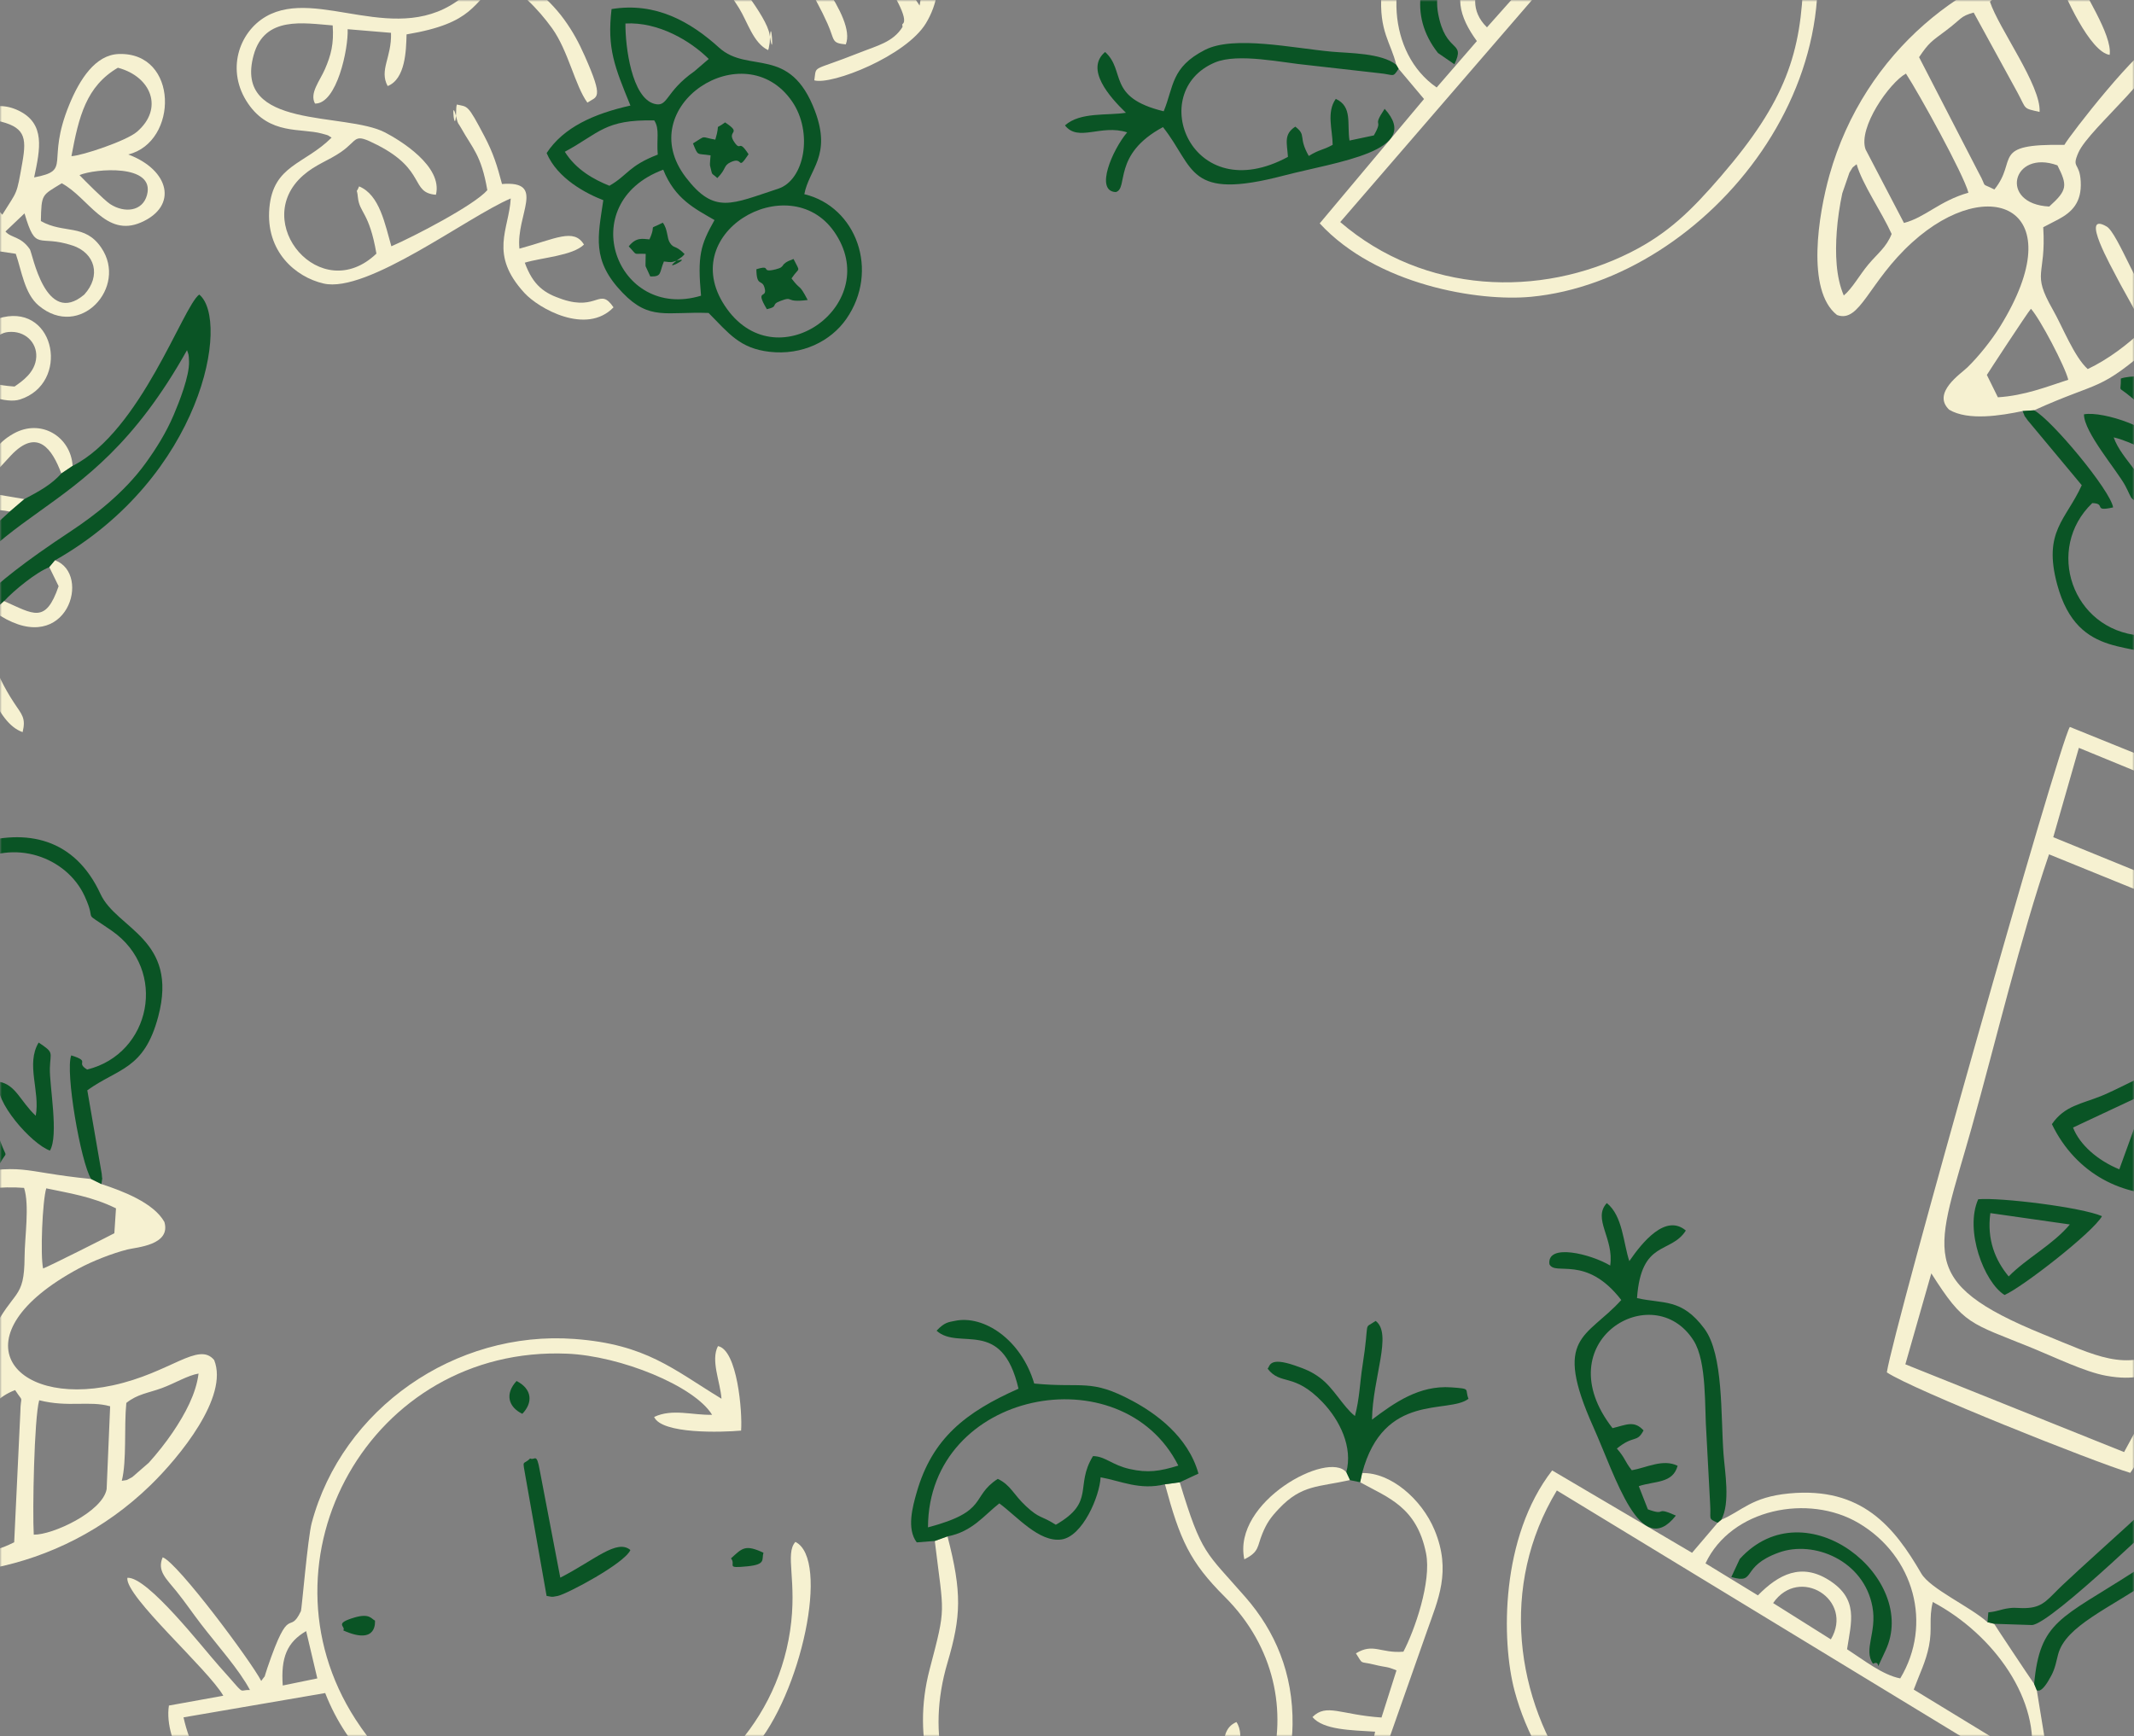 <svg width="585" height="476" viewBox="0 0 585 476" fill="none" xmlns="http://www.w3.org/2000/svg">
<rect x="0" y="0" width="585" height="476" fill="#808080" stroke="none"/>
<mask id="mask0" mask-type="alpha" maskUnits="userSpaceOnUse" x="0" y="0" width="585" height="476">
<rect width="585" height="476" fill="#C4C4C4"/>
</mask>
<g mask="url(#mask0)">
<path fill-rule="evenodd" clip-rule="evenodd" d="M50.306 470.846L89.148 464.18C95.346 480.167 107.482 489.998 117.276 496.286C112.121 502.081 87.422 504.828 75.17 500.053C64.92 496.057 53.8 486.535 50.307 470.846L50.306 470.846ZM83.927 447.196L86.986 460.167L77.511 462.112C76.968 454.444 78.678 450.244 83.927 447.196ZM71.61 460.867C68.974 455.675 48.692 428.384 44.595 426.966C42.988 430.728 45.6 432.824 48.368 436.281C51.084 439.675 52.462 441.832 55.126 445.301C59.445 450.925 65.689 457.91 68.524 463.359C64.964 463.177 67.891 465.472 60.128 456.862C55.764 452.024 40.46 432.186 34.911 432.58C34.25 437.663 57.129 457.715 61.212 464.916L46.306 467.608C44.755 477.788 54.381 490.533 59.574 494.986C80.932 513.304 97.849 507.012 120.412 500.508C129.919 497.768 167.536 523.72 206.551 479.425C219.644 464.558 227.582 427.462 218.046 422.742C215.064 426.039 218.634 433.457 216.59 447.119C208.445 501.517 131.878 524.735 97.435 471.349C69.184 427.56 101.561 368.836 155.528 371.139C170.07 371.759 190.338 379.941 195.211 387.891C189.848 388.047 184.298 386.111 179.319 388.487C181.437 393.205 197.771 392.716 203.16 392.224C203.548 386.994 202.105 370.079 196.818 369.058C194.766 372.976 197.457 378.855 197.788 383.489C184.522 375.424 177.141 368.549 157.489 367.1C124.764 364.686 93.812 386.185 85.442 417.573C84.376 421.57 82.71 441.266 82.498 441.711C79.17 448.707 79.508 439.024 73.28 457.331C72.073 460.883 73.141 458.667 71.61 460.867L71.61 460.867Z" fill="#F6F1D1"/>
<path fill-rule="evenodd" clip-rule="evenodd" d="M144.103 405.099L149.84 437.553C151.076 437.704 150.955 437.991 152.934 437.55C155.499 436.98 171.195 428.671 172.814 424.968C169.115 421.82 162.959 427.76 153.593 432.54L147.987 403.235C147.069 397.983 146.66 400.543 145.321 399.861C143.294 401.921 143.164 399.662 144.103 405.099L144.103 405.099Z" fill="#0A5425"/>
<path fill-rule="evenodd" clip-rule="evenodd" d="M94.109 447.011C103.627 451.277 102.771 444.365 102.791 444.31C101.844 443.911 101.388 442.224 97.188 443.467C91.347 445.194 94.913 445.835 94.109 447.01L94.109 447.011Z" fill="#0A5425"/>
<path fill-rule="evenodd" clip-rule="evenodd" d="M200.39 427.261C201.904 429.125 198.625 430.08 204.977 429.427C210.084 428.9 208.739 427.547 209.288 425.706C204.259 423.367 203.474 424.434 200.39 427.261V427.261Z" fill="#0A5425"/>
<path fill-rule="evenodd" clip-rule="evenodd" d="M143.184 387.624C146.137 384.565 145.918 380.844 141.611 378.624C138.317 382.183 139.389 385.779 143.184 387.624Z" fill="#0A5425"/>
<path fill-rule="evenodd" clip-rule="evenodd" d="M33.385 405.999C34.785 400.5 33.973 391.197 34.63 384.637C37.71 382.18 40.673 381.926 44.359 380.575C47.925 379.267 51.419 377.098 54.429 376.586C53.767 382.074 50.755 387.672 47.324 392.743C45.434 395.536 43.044 398.542 40.778 401.051L36.262 404.97C34.097 406.111 35.391 405.631 33.385 405.993L33.385 405.999ZM9.253 420.754C8.885 414.271 9.357 388.942 10.745 383.907C18.817 385.935 24.391 383.944 30.195 385.559L29.232 408.285C28.095 414.502 14.406 420.86 9.259 420.754L9.253 420.754ZM-14.138 378.205C-13.79 372.018 -13.119 370.943 -6.546 369.548C5.174 377.106 -5.64 388.308 -14.138 378.205ZM11.814 347.782C11.016 344.099 11.629 329.306 12.681 325.806C18.77 327.113 25.164 328.009 31.797 331.292L31.348 338.112C30.643 338.514 13.391 347.234 11.811 347.78L11.814 347.782ZM-44.923 422.085C-53.898 418.617 -63.98 412.947 -63.591 403.496L-61.487 358.25C-58.846 352.273 -47.603 342.474 -42.391 340.08C-41.439 343.186 -42.112 352.217 -42.275 356.381C-42.773 368.947 -44.309 368.545 -40.109 372.168C-36.507 367.094 -37.579 350.691 -37.38 344.015C-37.195 337.868 -37.615 335.967 -30.513 333.174C-25.95 331.377 -22.295 329.309 -17.785 328.865C-15.889 335.632 -19.192 353.881 -17.438 356.933C-13.142 364.412 -13.026 346.529 -12.852 343.15C-12.609 338.446 -12.929 331.289 -11.905 327.413C-6.148 326.043 0.312 325.184 6.598 325.68C8.138 330.481 6.769 339.113 6.738 344.616C6.669 356.623 3.818 353.193 -2.282 365.459L-6.934 365.25C-11.098 365.113 -14.841 366.004 -17.468 371.215C-19.882 376.003 -16.956 375.505 -20.872 378.368C-27.031 382.868 -54.359 386.602 -54.82 393.825C-50.536 395.615 -21.241 383.707 -18.592 382.11C-1.007 392.662 -5.668 384.864 4.142 381.115C6.675 384.998 5.639 381.982 5.574 387.299L3.888 422.848C-0.464 424.97 -1.173 424.895 -6.088 425.479C-11.601 426.134 -11.42 426.94 -15.193 425.963L-14.63 400.914C-14.48 395.634 -13.687 396.595 -17.222 393.336C-21.211 399.362 -18.96 418.647 -20.541 426.312C-25.318 427.453 -34.808 425.913 -40.161 423.385C-39.079 417.763 -37.396 400.594 -41.679 397.277C-45.153 401.755 -43.907 415.879 -44.92 422.087L-44.923 422.085ZM-68.562 399.622C-72.375 392.801 -72.799 379.248 -67.8 369.711C-66.805 373.683 -67.354 394.975 -68.562 399.622ZM27.82 324.639L24.995 323.245C4.639 321.23 7.588 318.612 -12.955 322.68L-15.796 322.954C-35.684 330.948 -57.861 337.171 -70.994 364.495C-99.827 424.478 -9.692 456.917 41.342 407.112C49.168 399.475 62.776 382.972 58.708 372.878C54.408 367.704 46.739 376.395 30.926 379.816C2.842 385.892 -12.116 365.935 21.528 347.811C25.459 345.695 30.839 343.602 34.963 342.563C37.357 341.96 46.936 341.414 45.063 335.019C42.1 329.721 33.505 326.505 27.826 324.639L27.82 324.639Z" fill="#F6F1D1"/>
<path fill-rule="evenodd" clip-rule="evenodd" d="M-15.808 322.956L-12.967 322.681C-12.803 319.099 -11.676 322.272 -14.485 318.36C-16.62 315.39 -20.657 311.864 -23.675 311.187C-24.868 313.65 -23.947 312.888 -24.053 313.83C-25.273 324.92 -48.48 321.367 -55.101 310.64C-61.753 299.859 -55.715 298.388 -57.514 291.786C-59.862 283.187 -64.346 285.788 -62.493 274.182C-60.361 260.823 -53.428 261.999 -49.842 256.254C-47.873 253.099 -51.69 246.65 -44.974 237.832C-34.279 223.79 -19.495 227.29 -7.814 237.12C3.74 229.733 18.251 234.938 23.197 245.685C26.894 253.725 21.79 249.035 30.662 255.197C46.131 265.944 41.39 288.954 23.888 293.234C20.498 291.175 25.124 291.107 19.533 289.354C17.819 293.72 22.099 318.599 24.983 323.246L27.808 324.641C28.16 321.746 28.041 324.38 27.881 321.776L23.933 298.923C32.456 292.801 39.5 293.315 43.376 278.713C49.039 257.382 32 254.74 27.547 245.1C20.518 229.89 7.389 226.945 -7.005 231.498C-15.223 226.943 -19.261 223.257 -28.02 224.198C-33.887 224.832 -41.208 226.801 -47.02 233.435C-55.333 242.929 -52.312 250.924 -54.351 254.247C-58.778 261.461 -64.484 260.084 -66.909 273.931C-68.954 285.608 -63.752 284.665 -62.071 293.249C-60.378 301.877 -65.936 301.003 -58.637 312.824C-54.577 319.4 -47.144 323.803 -40.005 324.749C-31.208 325.914 -28.162 322.87 -19.638 319.7L-15.808 322.95L-15.808 322.956Z" fill="#0A5425"/>
<path fill-rule="evenodd" clip-rule="evenodd" d="M9.795 305.901C5.56 301.958 4.299 297.271 -0.373 296.564C-1.78 301.862 8.64 313.662 13.689 315.451C16.161 311.3 13.528 297.615 13.672 292.851C13.808 288.302 14.896 288.711 10.598 285.829C7.028 291.782 11.041 299.14 9.798 305.904L9.795 305.901Z" fill="#0A5425"/>
<path fill-rule="evenodd" clip-rule="evenodd" d="M0.133 313.036C-1.892 307.41 -3.211 301.892 -6.863 299.275C-10.536 304.429 -5.918 304.725 -5.954 310.676C-9.118 308.562 -12.188 306.359 -15.304 304.189C-20.248 300.747 -20.233 299.499 -23.73 302.309C-21.539 305.953 -4.977 318.058 0.039 318.887C2.027 315.211 1.926 318.018 0.136 313.033L0.133 313.036Z" fill="#0A5425"/>
<path fill-rule="evenodd" clip-rule="evenodd" d="M508.96 45.02C510.496 50.482 515.85 58.133 518.561 64.143C517.122 67.811 514.683 69.512 512.166 72.524C509.731 75.44 507.79 79.066 505.44 81.013C503.269 75.93 503.079 69.576 503.515 63.469C503.755 60.105 504.323 56.307 505.031 53.001L506.983 47.349C508.287 45.278 507.406 46.341 508.963 45.025L508.96 45.02ZM522.483 20.176C526.042 25.607 538.297 47.779 539.612 52.834C531.608 55.113 527.775 59.624 521.942 61.127L511.414 40.963C509.29 35.01 517.967 22.661 522.478 20.179L522.483 20.176ZM564.013 45.331C566.804 50.864 566.761 52.13 561.766 56.625C547.836 55.938 551.602 40.83 564.013 45.331ZM556.747 84.654C559.279 87.445 566.144 100.563 566.983 104.12C561.056 106.032 555.07 108.453 547.685 108.926L544.663 102.795C545.073 102.095 555.655 85.917 556.751 84.654L556.747 84.654ZM568.737 -8.062C578.243 -9.545 589.81 -9.676 594.197 -1.296L614.997 38.942C615.697 45.439 610.859 59.545 607.543 64.225C605.165 62.011 601.233 53.853 599.292 50.166C593.441 39.034 594.972 38.614 589.523 37.576C588.94 43.771 598.07 57.441 601.234 63.322C604.148 68.738 605.462 70.175 600.708 76.145C597.654 79.982 595.523 83.601 591.839 86.24C586.814 81.327 580.551 63.87 577.506 62.105C570.046 57.775 578.886 73.321 580.425 76.334C582.566 80.53 586.421 86.568 587.472 90.437C583.171 94.502 578.006 98.475 572.314 101.188C568.581 97.8 565.45 89.64 562.725 84.859C556.783 74.425 560.966 75.97 560.117 62.298L564.251 60.153C567.925 58.19 570.722 55.547 570.392 49.72C570.089 44.367 567.803 46.261 569.763 41.824C572.848 34.848 594.649 17.951 591.436 11.465C586.832 12.056 567.414 37.016 565.918 39.723C545.413 39.376 553.348 43.799 546.726 51.95C542.591 49.854 544.996 51.948 542.394 47.31L526.082 15.68C528.79 11.667 529.442 11.377 533.407 8.414C537.854 5.09 537.294 4.483 541.05 3.443L553.086 25.419C555.596 30.066 554.428 29.63 559.119 30.685C559.561 23.473 547.97 7.896 545.508 0.467C549.074 -2.909 558.062 -6.32 563.963 -6.806C565.836 -1.397 572.963 14.314 578.33 15.045C579.1 9.43 570.96 -2.179 568.733 -8.062L568.737 -8.062ZM600.44 -0.426C607.152 3.575 614.296 15.101 614.734 25.86C611.886 22.917 601.717 4.203 600.44 -0.426ZM554.455 112.699L557.599 112.495C576.236 104.063 574.99 107.805 590.748 94.011L593.071 92.353C606.299 75.487 622.394 59.01 620.108 28.78C615.09 -37.583 520.811 -20.615 501.512 48.033C498.552 58.56 495.018 79.656 503.587 86.364C509.898 88.696 512.195 77.335 524.179 66.466C545.464 47.163 568.396 56.969 548.319 89.486C545.972 93.283 542.36 97.786 539.308 100.748C537.536 102.466 529.513 107.729 534.333 112.331C539.547 115.438 548.598 113.926 554.451 112.703L554.455 112.699Z" fill="#F6F1D1"/>
<path fill-rule="evenodd" clip-rule="evenodd" d="M593.081 92.346L590.758 94.004C592.407 97.188 589.844 95.004 594.233 96.987C597.567 98.492 602.826 99.527 605.778 98.605C605.58 95.875 605.163 96.996 604.784 96.126C600.297 85.913 622.171 77.387 633.268 83.367C644.42 89.379 639.925 93.671 644.784 98.489C651.116 104.763 653.7 100.268 657.897 111.247C662.73 123.882 656.137 126.33 655.904 133.098C655.776 136.815 662.306 140.492 660.898 151.486C658.656 168.994 644.102 173.355 629.071 170.68C622.758 182.855 607.588 185.602 597.932 178.766C590.711 173.652 597.476 175.162 586.711 174.262C567.942 172.688 560.543 150.389 573.561 137.932C577.527 138.021 573.554 140.392 579.273 139.115C578.574 134.477 562.43 115.07 557.608 112.487L554.465 112.692C555.607 115.375 554.393 113.034 555.834 115.209L570.679 133.028C566.357 142.591 560 145.667 563.943 160.252C569.703 181.556 585.781 175.326 594.457 181.448C608.149 191.107 620.991 187.093 631.181 175.954C640.575 175.791 645.916 176.964 653.03 171.77C657.795 168.288 663.151 162.922 664.868 154.271C667.321 141.893 660.707 136.48 660.812 132.582C661.04 124.12 666.67 122.46 661.847 109.256C657.781 98.121 653.747 101.538 648 94.945C642.22 88.318 647.47 86.297 635.239 79.708C628.435 76.042 619.796 75.945 613.141 78.695C604.939 82.085 603.823 86.244 598.026 93.251L593.084 92.35L593.081 92.346Z" fill="#0A5425"/>
<path fill-rule="evenodd" clip-rule="evenodd" d="M579.434 119.916C585.073 121.214 588.508 124.643 592.908 122.919C591.478 117.628 576.554 112.617 571.287 113.592C571.222 118.423 580.344 128.958 582.6 133.156C584.757 137.164 583.61 137.355 588.774 137.701C588.889 130.761 581.735 126.395 579.43 119.916L579.434 119.916Z" fill="#0A5425"/>
<path fill-rule="evenodd" clip-rule="evenodd" d="M584.234 108.906C588.8 112.766 592.702 116.886 597.173 117.327C597.777 111.027 593.63 113.079 590.686 107.907C594.483 108.156 598.243 108.529 602.027 108.851C608.029 109.36 608.64 110.448 610.263 106.266C606.545 104.206 586.149 102.003 581.39 103.792C581.506 107.97 580.19 105.488 584.233 108.911L584.234 108.906Z" fill="#0A5425"/>
<path fill-rule="evenodd" clip-rule="evenodd" d="M323.411 406.408L319.358 406.95C323.472 422.189 326.148 428.217 335.774 437.814C363.31 465.278 348.863 509.256 313.815 517.129C282.086 524.255 247.724 496.51 259.745 455.829C263.466 443.229 263.756 436.637 259.741 421.229L256.26 422.484C258.725 443.131 259.498 439.949 254.841 457.704C244.774 496.095 278.108 529.41 314.801 521.079C339.259 515.524 354.035 493.713 354.333 472.912C354.54 458.747 349.517 447.192 341.476 437.964C330.437 425.28 329.483 426.406 323.407 406.414L323.411 406.408Z" fill="#F6F1D1"/>
<path fill-rule="evenodd" clip-rule="evenodd" d="M372.86 406.388C380.472 410.615 388.363 413.083 390.925 425.854C392.487 433.644 387.733 447.136 384.718 452.839C378.483 453.356 376.491 450.361 371.704 453.295C373.805 456.603 372.603 455.376 376.635 456.368C380.359 457.29 379.849 456.741 382.822 457.963L378.717 470.888C367.383 470.123 363.659 466.918 359.788 470.76C362.752 474.295 370.35 474.357 376.966 474.77C376.051 480.071 373.824 483.633 373.292 488.34C368.97 488.462 366.438 487.128 363.71 489.023C365.438 494.544 364.4 490.487 370.661 493.34L356.908 534.387C355.487 538.448 354.445 545.449 350.386 546.897C344.511 541.398 351.139 516.567 344.994 511.931C340.374 515.325 343.892 532.856 344.006 539.027C344.119 544.994 344.672 550.6 350.11 550.95C356.942 551.386 357.344 546.474 358.609 542.192C364.816 521.174 383.013 470.664 391.24 447.05C394.157 438.678 397.967 430.795 393.254 419.478C389.705 410.958 381.144 403.623 373.401 403.871L372.85 406.39L372.86 406.388Z" fill="#F6F1D1"/>
<path fill-rule="evenodd" clip-rule="evenodd" d="M254.391 418.759C254.498 381.176 307.511 370.994 323.018 401.819C317.852 403.407 314.655 403.86 309.736 402.766C304.79 401.667 303.039 399.27 299.628 399.215C294.54 407.451 300.392 411.771 289.43 418.035C285.229 415.371 285.075 416.47 281.299 412.981C277.792 409.739 277.08 407.139 273.517 405.462C265.931 410.416 271.218 414.314 254.39 418.754L254.391 418.759ZM256.259 422.485L259.741 421.23C266.527 419.971 269.837 415.37 273.947 412.181C278.712 415.656 284.858 422.963 291.002 422.069C296.765 421.23 301.443 410.288 301.713 405.031C307.348 406.038 312.412 408.643 319.362 406.945L323.415 406.403L328.537 404.012C325.676 393.688 316.571 387.374 310.488 384.101C298.897 377.862 296.891 380.643 283.516 379.323C279.916 367.197 269.626 360.459 261.741 362.142C260.066 362.5 258.965 362.465 256.747 364.84C262.943 370.402 274.651 361.038 279.206 380.735C264.687 387.168 255.531 394.372 251.293 409.172C250.145 413.182 248.509 419.175 251.313 422.872L256.253 422.481L256.259 422.485Z" fill="#0A5425"/>
<path fill-rule="evenodd" clip-rule="evenodd" d="M369.052 403.66L370.046 405.805L372.859 406.387L373.41 403.868C379.318 381.549 397.116 387.762 402.56 383.5C401.459 380.714 403.433 380.773 397.837 380.371C389.062 379.739 382.281 384.573 376.111 389.216C376.287 377.627 381.778 365.663 377.113 362.153C373.519 364.674 375.604 361.152 373.507 374.451C372.765 379.139 372.737 383.26 371.434 388.229C368.073 385.545 365.644 380.528 361.778 377.692C359.53 376.04 357.773 375.347 354.974 374.378C347.785 371.896 348.149 374.613 347.496 375.251C351.147 379.976 354.627 376.186 362.503 384.382C367.31 389.387 370.919 396.799 369.057 403.659L369.052 403.66Z" fill="#0A5425"/>
<path fill-rule="evenodd" clip-rule="evenodd" d="M370.045 405.799L369.05 403.655C364.203 397.572 337.772 411.684 341.109 427.515C345.299 425.431 344.58 424.023 346.053 420.483C347.236 417.637 348.181 416.185 350.646 413.583C356.847 407.048 361.298 407.745 370.044 405.794L370.045 405.799Z" fill="#F6F1D1"/>
<path fill-rule="evenodd" clip-rule="evenodd" d="M321.11 501.771C329.321 504.248 344.148 479.694 338.946 472.13C332.375 475.013 339.025 483.528 326.116 495.305C325.256 496.09 323.347 497.475 322.756 498.124C319.762 501.409 321.558 498.027 321.11 501.771V501.771Z" fill="#F6F1D1"/>
<path fill-rule="evenodd" clip-rule="evenodd" d="M-18.191 137.014C-28.737 132.099 -31.559 135.835 -39.846 133.424C-54.901 129.047 -50.235 104.31 -30.405 123.197C-21.864 131.331 -17.283 125.989 -18.191 137.014V137.014ZM-18.7 108.902C-28.922 103.402 -29.081 106.436 -37.07 103.587C-51.532 98.436 -41.214 75.714 -27.499 95.113C-21.116 104.144 -16.931 97.506 -18.7 108.902V108.902ZM-13.988 104.034C-12.036 96.143 -12.258 101.312 -5.99 97.236C-2.621 95.049 -1.418 91.376 2.287 91.025C6.828 90.591 10.144 93.879 9.941 97.861C9.718 102.141 5.961 104.594 3.985 105.977C-6.038 105.286 -2.639 102.717 -13.982 104.036L-13.988 104.034ZM-18.304 65.769C-14.803 76.675 -9.876 71.738 -14.335 85.833C-17.541 82.043 -19.471 78.482 -23.475 74.681C-27.845 70.531 -28.968 71.254 -32.669 65.747C-30.041 54.178 -21.548 55.677 -18.306 65.774L-18.304 65.769ZM19.822 67.29C26.142 69.365 27.765 75.685 23.089 80.777C12.44 89.753 8.912 69.398 8.176 68.332C5.672 64.707 3.073 65.312 1.496 63.469L6.719 58.502C9.901 69.325 10.368 64.183 19.831 67.3L19.822 67.29ZM-4.542 45.191C-6.268 39.339 -6.942 37.524 -0.996 33.046C6.765 34.705 7.391 37.405 6.134 44.514C4.481 53.88 4.871 52.006 0.626 58.878C-2.647 55.282 -3.194 49.745 -4.539 45.198L-4.542 45.191ZM21.791 48.002C26.042 46.215 42.587 44.855 40.299 53.458C39.088 58.01 34.093 58.481 30.196 55.952C28.574 54.896 22.998 49.272 21.794 48.01L21.791 48.002ZM19.584 42.813C21.611 31.915 23.625 23.679 32.315 18.571C41.476 20.987 44.971 29.779 37.537 36.142C34.6 38.651 22.443 42.701 19.584 42.813V42.813ZM-41.383 111.822L-44.636 111.924C-48.644 114.236 -51.937 116.493 -53.068 123.763L-51.657 129.557C-43.383 138.034 -42.064 137.794 -28.976 138.337C-20.263 138.699 -13.534 143.729 -16.582 152.172C-24.563 151.668 -25.216 148.848 -32.244 146.04L-34.529 145.379C-42.38 145.951 -49.81 144.889 -51.74 156.323C-53.205 165.008 -46.84 169.211 -37.838 169.927L-32.556 169.199C-30.014 167.904 -30.485 167.992 -27.64 167.539C-24.257 167.003 -24.857 167.103 -21.146 167.685L-20.19 165.718C-18.347 161.556 -19.579 164.876 -20.392 163.232C-30.982 162.124 -36.743 168.685 -46.282 163.001C-49.025 156.653 -47.145 148.644 -37.423 149.201C-30.859 149.576 -30.376 151.767 -25.765 154.191C-21.277 156.555 -17.761 155.592 -13.404 156.319L-10.392 152.208L-12.178 145.366C-7.62 141.384 -4.871 138.736 2.68 140.262L6.688 136.838C-5.991 134.732 -2.898 134.444 -12.427 139.9C-14.074 137.076 -13.921 136.283 -13.573 132.313C-3.196 133.224 -3.594 131.877 2.977 124.89C10.317 117.091 14.373 123.253 16.812 129.821L19.91 127.733C19.43 119.796 11.294 114.628 3.7 118.892C-5.423 124.013 0.419 129.623 -14.21 128.057C-19.139 95.616 -2.873 112.238 5.527 109.51C19.133 105.091 15.318 83.737 0.858 86.964C-6.351 88.569 -4.299 93.83 -12.569 94.955C-10.112 85.913 -7.104 75.381 -1.805 68.663L4.325 69.585C5.935 74.229 6.72 80.506 10.577 83.754C21.871 93.274 35.135 78.746 27.767 67.919C23.211 61.219 17.54 64.2 11.202 60.609C11.359 53.026 11.464 53.627 16.923 50.25C24.262 54.164 28.937 65.217 38.673 60.975C48.915 56.509 46.433 46.552 35.152 42.35C48.943 38.976 49.037 14.233 32.542 14.808C26.183 15.031 21.872 21.658 18.966 28.757C12.455 44.656 19.92 46.637 9.357 48.639C11.001 40.904 12.534 33.877 5.043 30.297C-1.967 26.948 -8.603 30.824 -9.843 38.486C-10.389 41.873 -6.803 52.33 -5.668 55.886C-4.155 60.615 -2.587 63.014 -6.934 68.889L-10.273 72.156C-14.438 66.895 -15.029 57.882 -20.779 55.026C-27.553 51.658 -35.571 55.709 -36.403 63.666C-37.2 71.323 -29.364 74.182 -24.361 79.772C-20.099 84.532 -15.538 91.034 -17.476 97.936C-26.834 93.656 -25.32 85.392 -34.816 83.588C-42.256 82.175 -50.2 89.358 -48.103 97.841C-46.152 105.746 -38.427 107.474 -29.693 108.794C-17.986 110.562 -18.115 116.844 -18.949 125.228C-29.238 123.272 -28.924 113.499 -41.375 111.837L-41.383 111.822Z" fill="#F6F1D1"/>
<path fill-rule="evenodd" clip-rule="evenodd" d="M-22.721 180.408C-3.71 134.801 22.531 147.337 51.269 96.006C51.728 97.412 51.73 96.915 51.817 99.101C51.977 103.021 49.107 110.269 47.615 113.769C45.545 118.636 42.789 123.034 39.851 127.078C33.976 135.172 25.762 141.436 19.551 145.544C-7.467 163.396 -4.92 165.986 -19.598 178.211L-22.721 180.408V180.408ZM19.919 127.723L16.821 129.811C14.141 132.787 11.037 134.543 6.69 136.832L2.682 140.256L-10.391 152.202L-13.403 156.313L-20.186 165.707L-21.143 167.673L-24.214 173.033L-32.547 169.19L-37.828 169.917C-36.22 173.218 -30.511 175.079 -26.802 176.742C-27.283 183.015 -31.897 187.233 -30.053 192.703C-26.537 193.032 -8.337 172.669 -8.333 172.658C-8.105 172.226 -7.846 172.196 -7.575 172.003L-7.203 171.658C-4.863 169.225 -5.332 168.723 -1.804 167.509L1.134 164.795C3.867 161.813 10.021 156.834 13.534 155.497L15.102 153.615C55.484 130.689 63.156 87.775 54.619 80.756C50.18 83.915 38.604 118.288 19.927 127.72L19.919 127.723Z" fill="#0A5425"/>
<path fill-rule="evenodd" clip-rule="evenodd" d="M13.523 155.507L16.07 160.719C12.475 171.188 9.14 168.322 1.124 164.805L-1.815 167.519C-1.039 168.194 -2.379 167.314 0.121 168.856C18.427 180.153 25.213 157.325 15.093 153.619L13.525 155.501L13.523 155.507Z" fill="#F6F1D1"/>
<path fill-rule="evenodd" clip-rule="evenodd" d="M-7.213 171.667L-7.585 172.013L-8.911 176.19C-4.338 184.026 -1.312 198.126 6.203 200.727C7.141 196.846 6.016 195.953 3.911 192.78C-2.154 183.634 -2.846 177.066 -4.722 174.021C-6.085 171.804 -4.673 173.112 -7.215 171.673L-7.213 171.667Z" fill="#F6F1D1"/>
<path fill-rule="evenodd" clip-rule="evenodd" d="M252.098 1.53L235.528 -23.647C248.992 -22.645 254.646 -12.664 252.098 1.53ZM103.19 69.531C87.944 84.116 68.443 60.946 83.108 48.079C86.55 45.061 90.032 44.058 93.487 41.668C98.438 38.244 96.664 36.285 103.483 39.773C116.935 46.653 112.418 52.842 119.502 53.399C121.449 45.561 109.595 38.42 105.583 36.328C94.63 30.615 63.849 35.702 69.538 15.088C72.522 4.273 83.248 6.363 91.2 6.968C91.558 12.064 90.73 15.143 89.076 18.956C87.653 22.243 84.786 25.556 86.356 28.397C92.348 28.531 95.529 13.326 95.302 8.006L107.188 9C107.42 15.782 103.885 19.138 106.268 23.592C111.147 21.676 111.34 13.82 111.452 9.432C130.33 6.267 129.217 0.768 137.111 -5.05C141.91 -3.335 147.597 2.53 151.331 7.728C155.805 13.955 157.624 23.479 161.025 28.135C163.648 26.348 165.65 27.418 160.296 15.344C158.653 11.64 157.049 8.655 154.644 5.333C149.726 -1.459 143.477 -4.966 139.925 -10.286C143.893 -13.198 146.166 -16.99 150.081 -20.318C153.947 -18.115 154.839 -18.212 158.167 -15.1C162.296 -11.242 161.528 -9.26 167.137 -10.433C164.913 -15.992 156.528 -21.934 153.167 -23.94C160.342 -38.94 174.116 -39.066 179.302 -29.797C187.678 -14.822 165.359 -9.469 171.338 -1.75C177.409 -0.509 187.431 -7.02 194.25 -9.126C196.662 -6.082 199.962 -2.029 202.594 2.221C204.929 5.987 206.507 11.834 210.574 13.74C210.718 13.4 210.8 12.952 210.827 12.664C210.855 12.38 211.002 11.94 211.013 11.593C211.308 2.176 212.374 18.44 210.969 9.467C210.149 4.234 200.341 -6.888 198.512 -11.071L211.42 -15.991C217.381 -11.439 223.553 -0.908 226.837 6.456C228.918 11.123 227.826 11.804 231.859 12.172C234.856 4.648 219.437 -11.945 216.432 -18.407L230.132 -23.265C230.656 -22.472 250.886 3.946 247.467 6.546C247.2 6.748 247.473 7.124 247.405 7.402C244.805 11.569 240.526 12.49 235.489 14.493C222.204 19.774 223.903 17.645 223.226 22.029C228.029 23.379 248.408 15.353 253.836 6.366C260.187 -4.145 257.104 -17.166 247.1 -24.25C231.127 -35.562 197.573 -13.596 177.526 -7.34C180.252 -13.627 190.407 -19.378 182.691 -32.172C178.723 -38.752 169.081 -43.119 159.83 -37.86C151.683 -33.227 136.392 -8.571 126.827 -0.834C109.116 13.495 87.148 -3.709 72.901 4.532C65.477 8.827 61.842 19.386 68.02 28.41C73.956 37.083 82.486 35.057 88.191 36.611C90.609 37.272 89.531 36.941 90.897 37.733C83.475 45.147 74.895 45.208 73.844 57.015C72.778 68.975 81.05 75.975 88.723 77.736C100.703 80.488 128.122 59.45 140.01 54.41C139.531 62.981 133.965 69.656 143.773 80.327C147.715 84.614 160.745 91.97 168.186 84.264C164.334 78.614 163.901 85.254 154.255 82.088C149.221 80.436 146.15 78.289 143.86 72.018C148.582 70.592 156.955 70.132 160.084 67.058C157.302 62.446 152.284 65.494 142.391 68.174C141.404 58.863 149.845 49.486 137.615 50.451C136.297 45.414 135.223 41.984 132.813 37.391C128.107 28.425 128.288 29.368 125.234 28.658C125.133 28.97 125.084 29.402 125.079 29.629C124.863 39.553 123.33 24.898 125.164 32.452C125.586 34.19 125.556 33.581 126.358 35.017C129.559 40.758 131.916 42.433 133.592 52.134C129.985 56.298 113.284 64.935 107.286 67.524C105.55 61.539 104.087 53.392 98.436 51.102C97.483 53.495 97.806 51.024 98.107 54.066C98.542 58.461 101.211 58.027 103.189 69.532L103.19 69.531Z" fill="#F6F1D1"/>
<path fill-rule="evenodd" clip-rule="evenodd" d="M199.367 84.803C184.274 64.091 216.205 45.759 228.637 63.474C242.375 83.054 213.566 104.288 199.367 84.803V84.803ZM188.037 48.663C173.015 29.094 204.071 8.841 217.138 27.811C222.936 36.225 220.616 49.363 213.316 51.746C200.511 55.922 195.875 58.872 188.037 48.663V48.663ZM190.379 19.529C182.22 25.23 183.22 29.528 179.358 28.462C173.205 26.762 171.404 12.911 171.451 6.443C180.425 5.95 189.23 11.136 194.292 16.163L190.378 19.529L190.379 19.529ZM192.177 81.072C169.055 88.081 157.059 55.738 181.817 46.525C185.039 54.562 190.433 57.176 195.875 60.333C191.956 67.248 191.191 70.181 192.177 81.072L192.177 81.072ZM167.059 50.932C162.83 49.226 157.969 46.597 154.833 41.609C164.33 36.493 165.734 32.717 179.352 33.017C180.903 35.409 179.938 38.157 180.317 42.382C172.243 45.51 172.184 47.976 167.059 50.932V50.932ZM220.492 53.238C221.787 46.328 228.031 42.731 223.412 30.438C216.577 12.242 205.139 20.329 197.131 13.069C189.269 5.944 179.729 0.509 167.649 2.488C166.373 13.273 168.491 18.336 172.823 28.939C162.791 31.183 154.493 34.897 149.851 41.962C152.794 48.967 160.703 53.077 165.386 54.883C163.933 64.872 162.092 71.374 170.671 80.267C178.105 87.974 182.6 85.391 194.247 85.8C199.852 91.47 202.817 95.507 210.948 96.45C219.899 97.486 227.75 93.541 231.985 87.468C241.198 74.258 234.784 56.658 220.492 53.238L220.492 53.238Z" fill="#0A5425"/>
<path fill-rule="evenodd" clip-rule="evenodd" d="M221.414 82.248C218.894 77.46 219.683 79.939 216.978 76.335C219.231 72.976 219.473 74.949 217.53 70.998C213.267 72.543 215.756 73.07 212.636 73.846C208.157 74.961 211.847 72.421 207.349 73.821C207.4 78.686 208.84 76.487 209.545 78.756C210.62 82.213 206.724 78.918 210.226 84.773C213.609 83.992 211.154 83.563 213.868 82.534C217.858 81.022 214.832 83.087 221.414 82.248L221.414 82.248Z" fill="#0A5425"/>
<path fill-rule="evenodd" clip-rule="evenodd" d="M194.793 42.592C194.784 42.98 194.551 45.05 194.631 45.363C195.441 48.51 194.776 47.084 196.639 48.819C199.205 46.266 198.229 45.417 200.338 44.445C203.957 42.775 201.941 47.164 205.202 42.29C202.342 37.875 203.215 41.713 201.337 39.022C198.973 35.636 203.715 36.805 198.767 33.558C195.51 35.996 197.664 33.028 196.094 38.286C191.862 37.557 193.834 36.977 189.963 39.321C191.463 42.952 190.909 41.988 194.794 42.592L194.793 42.592Z" fill="#0A5425"/>
<path fill-rule="evenodd" clip-rule="evenodd" d="M177.009 69.604C177.022 70.131 176.919 72.682 176.974 72.992L178.265 75.799C181.514 75.857 180.668 74.888 181.995 71.689C182.719 71.719 183.727 72.026 184.625 71.737C191.887 69.4 178.948 76.002 186.986 70.383C187.169 70.254 187.463 69.918 187.668 69.655C185.092 67.046 184.797 68.291 183.658 66.592C182.757 65.249 183.133 62.943 181.69 61.051C177.152 63.376 180.188 60.865 178.038 65.626C176.192 65.522 174.473 64.9 172.358 67.54C174.988 70.329 173.296 69.407 177.009 69.604L177.009 69.604Z" fill="#0A5425"/>
<path fill-rule="evenodd" clip-rule="evenodd" d="M529.438 349.113C538.503 363.386 539.784 362.539 557.399 369.708C563.124 372.038 571.555 376.137 577.339 377.181C585.317 378.627 588.075 376.822 594.396 375.773L582.284 398.115L522.321 374.051L529.436 349.119L529.438 349.113ZM540.482 309.216C547.262 285.025 553.707 257.685 561.706 234.232L651.521 270.72C641.494 292.928 626.014 317.928 614.238 339.621C608.493 350.198 602.886 364.938 593.842 369.909C582.501 376.132 574.774 371.782 560.228 365.862C524.563 351.34 530.941 343.28 540.482 309.216V309.216ZM569.888 205.038L666.149 244.595L653.945 266.696L562.864 229.536L569.888 205.038V205.038ZM583.976 403.807C590.11 395.766 670.608 247.785 672.118 241.66L567.414 199.303C564.368 204.068 519.191 363.733 517.245 376.256C524.157 380.948 574.281 400.916 583.981 403.81L583.976 403.807Z" fill="#F6F1D1"/>
<path fill-rule="evenodd" clip-rule="evenodd" d="M588.594 299.611L580.972 320.591C575.074 318.171 570.128 313.892 568.286 309.134L588.599 299.613L588.594 299.611ZM592.547 301.115C594.912 303.558 602.038 318.797 602.076 322.067C598.108 322.758 590.808 324.568 585.241 321.673L592.547 301.115V301.115ZM607.023 319.005C603.876 314.587 598.652 304.202 597.601 298.849L618.486 306.4C614.963 313.14 612.38 315.9 607.025 318.999L607.023 319.005ZM618.654 284.809C621.206 289.562 621.788 294.972 619.771 302.26L598.881 294.419L618.654 284.809ZM562.492 308.21C575.862 335.834 614.797 333.021 623.812 304.271C626.618 295.334 625.404 284.092 620.514 279.659C614.082 281.062 582.996 297.66 576.165 300.427C570.588 302.689 565.974 303.13 562.49 308.216L562.492 308.21Z" fill="#0A5425"/>
<path fill-rule="evenodd" clip-rule="evenodd" d="M550.649 349.962C546.949 345.502 544.638 339.853 545.62 332.596L567.413 335.709C562.658 341.358 555.604 344.899 550.643 349.96L550.649 349.962ZM549.512 355.04C554.335 352.975 573.816 337.824 576.225 333.434C570.59 330.977 548.316 328.257 542.292 328.799C538.513 337.314 543.897 351.537 549.51 355.046L549.512 355.04Z" fill="#0A5425"/>
<path fill-rule="evenodd" clip-rule="evenodd" d="M456.379 509.505C445.809 503.08 438.525 497.81 431.689 488.468C415.333 466.102 411.007 434.713 426.786 408.638L561.121 490.378C552.885 509.303 525.645 521.155 513.873 522.804C493.433 525.667 479.721 523.69 456.382 509.501L456.379 509.505ZM486.07 439.508C493.25 429.123 508.315 438.645 501.899 449.466L486.07 439.508ZM467.537 428.621C474.57 413.638 495.757 409.432 509.545 417.599C524.761 426.616 529.838 445.325 520.921 460.161C516.105 459.25 510.944 455.145 506.341 452.168C507.478 444.717 509.609 438.428 501.38 433.221C493.827 428.44 487.626 431.562 481.898 437.401L467.535 428.625L467.537 428.621ZM524.62 463.229C526.272 458.766 527.926 455.661 528.801 451.25C529.758 446.447 528.686 443.893 529.843 439.213C546.688 448.177 559.558 466.295 556.712 482.796L524.624 463.231L524.62 463.229ZM471.863 416.661L470.876 417.487L463.848 425.73L425.501 403.147C411.347 421.372 411.502 449.719 415.197 463.594C427.688 510.493 493.012 548.179 542.666 515.463C551.195 509.843 560.571 501.019 566.307 490.495C564.277 485.438 563.771 488.888 561.827 484.697L558.364 463.457L557.626 461.665C556.323 459.82 546.751 445.432 546.659 445.189L544.826 444.746C540.01 440.444 529.135 435.607 526.676 431.377C519.312 418.7 510.438 407.578 490.513 409.451C480.071 410.434 477.558 414.275 471.869 416.66L471.863 416.661Z" fill="#F6F1D1"/>
<path fill-rule="evenodd" clip-rule="evenodd" d="M470.876 417.486L471.863 416.661C474.383 412.084 472.832 403.438 472.476 398.674C471.674 387.927 472.508 371.397 467.221 364.271C460.967 355.841 455.913 357.544 448.761 355.898C449.911 339.791 457.968 343.928 462.145 337.375C456.61 332.685 450.227 340.561 446.653 345.751C445.008 340.9 444.866 333.346 440.479 329.844C436.484 334.196 442.507 339.486 441.408 346.971C436.078 343.797 424.02 340.783 424.747 346.595C426.312 349.958 434.746 343.859 444.45 356.421C434.871 366.988 425.568 366.194 436.783 391.229C442.949 404.99 449.68 427.939 459.413 415.525C453.328 412.794 457.176 415.811 451.736 413.815L449.244 407.458C453.707 405.984 458.562 406.766 459.895 401.869C455.845 399.9 451.434 402.376 447.323 403.1C445.253 400.454 445.636 399.913 443.238 397.145C447.955 393.307 448.678 395.726 450.552 392.178C447.962 389.348 445.835 390.645 442.048 391.556C423.506 367.748 453.214 350.052 464.272 367.539C467.973 373.391 467.237 385.967 467.775 393.007L468.804 412.355C469.112 416.688 468.041 416.217 470.866 417.485L470.876 417.486Z" fill="#0A5425"/>
<path fill-rule="evenodd" clip-rule="evenodd" d="M544.828 444.751L546.661 445.195L556.994 445.533C562.229 445.41 595.298 413.07 601.359 407.56C608.668 400.918 612.16 395.203 618.506 404.689C615.948 412.8 592.915 425.815 584.923 430.963C565.01 443.794 559.196 444.378 557.628 461.671L558.366 463.462C558.642 463.371 559.61 464.518 562.305 459.445C563.454 457.282 563.655 455.582 564.208 453.537C566.31 445.756 578.021 441.116 590.481 432.61C603.926 423.429 626.696 411.886 621.657 401.387C613.823 385.058 596.448 406.209 583.479 418.066C577.329 423.688 571.514 428.842 565.432 434.555C561.567 438.186 560.314 440.511 555.971 440.844C553.51 441.032 552.828 440.646 550.855 440.901C548.233 441.241 547.955 441.754 545.067 442.055L544.838 444.752L544.828 444.751Z" fill="#0A5425"/>
<path fill-rule="evenodd" clip-rule="evenodd" d="M474.611 432.376C481.725 434.415 476.865 429.557 487.65 425.657C497.212 422.199 510.971 427.835 513.299 440.545C514.588 447.591 510.753 452.221 513.438 456.142C516.257 454.795 513.219 460.232 516.87 452.547C526.229 432.854 495.084 407.43 476.926 427.419L474.609 432.379L474.611 432.376Z" fill="#0A5425"/>
<path fill-rule="evenodd" clip-rule="evenodd" d="M471.769 48.324C463.689 57.69 457.29 64.006 446.949 69.207C422.192 81.652 390.52 80.743 367.403 60.88L470.174 -58.138C487.483 -46.895 494.681 -18.073 494.366 -6.19C493.82 14.442 489.609 27.64 471.766 48.321L471.769 48.324ZM407.626 7.498C398.567 -1.296 410.443 -14.585 420.058 -6.473L407.626 7.498ZM393.832 23.982C380.214 14.575 379.559 -7.016 389.888 -19.269C401.29 -32.79 420.58 -34.713 433.742 -23.471C432.05 -18.871 427.15 -14.458 423.455 -10.408C416.293 -12.759 410.442 -15.897 403.949 -8.639C397.989 -1.978 400.045 4.653 404.86 11.265L393.836 23.984L393.832 23.982ZM437.379 -26.614C433.249 -28.979 430.46 -31.122 426.253 -32.713C421.674 -34.449 418.978 -33.812 414.552 -35.725C426.171 -50.862 446.164 -60.567 461.97 -55.04L437.382 -26.617L437.379 -26.614ZM382.749 17.743L383.401 18.852L390.372 27.144L361.776 61.242C377.418 78.208 405.401 82.729 419.696 81.372C468.013 76.785 515.954 18.57 491.873 -35.799C487.736 -45.139 480.579 -55.841 471.145 -63.234C465.823 -62.066 469.142 -60.998 464.688 -59.771L443.168 -59.858L441.279 -59.425C439.244 -58.445 423.474 -51.376 423.22 -51.325L422.48 -49.591C417.443 -45.55 410.88 -35.621 406.302 -33.894C392.584 -28.72 380.151 -21.801 378.713 -1.84C377.961 8.62 381.335 11.733 382.749 17.737L382.749 17.743Z" fill="#F6F1D1"/>
<path fill-rule="evenodd" clip-rule="evenodd" d="M383.4 18.852L382.749 17.743C378.65 14.503 369.867 14.607 365.11 14.172C354.377 13.191 338.212 9.643 330.311 13.683C320.965 18.461 321.811 23.727 319.008 30.509C303.312 26.719 308.721 19.454 302.947 14.254C297.408 18.94 304.123 26.535 308.653 30.916C303.597 31.738 296.123 30.633 291.946 34.382C295.579 39.039 301.79 33.971 308.991 36.289C304.982 41.024 300.021 52.419 305.874 52.661C309.449 51.671 304.823 42.347 318.813 34.848C327.656 46.038 325.34 55.082 351.881 48.149C366.471 44.336 390.216 41.481 379.576 29.835C375.878 35.386 379.489 32.088 376.623 37.124L369.942 38.535C369.224 33.889 370.797 29.23 366.186 27.108C363.577 30.777 365.291 35.537 365.327 39.71C362.376 41.316 361.905 40.849 358.781 42.758C355.772 37.473 358.278 37.158 355.087 34.724C351.869 36.812 352.798 39.124 353.071 43.01C326.532 57.372 313.977 25.153 333.048 17.13C339.43 14.444 351.712 17.244 358.745 17.874L377.997 20.05C382.322 20.46 381.682 21.439 383.398 18.861L383.4 18.852Z" fill="#0A5425"/>
<path fill-rule="evenodd" clip-rule="evenodd" d="M398.702 17.623C401.886 10.943 396.294 14.936 394.226 3.655C392.391 -6.346 400.219 -18.988 413.138 -19.188C420.301 -19.298 424.234 -14.751 428.545 -16.753C427.681 -19.756 432.543 -15.863 425.565 -20.731C407.685 -33.209 377.473 -6.682 394.195 14.523L398.705 17.626L398.702 17.623Z" fill="#0A5425"/>
</g>
</svg>
